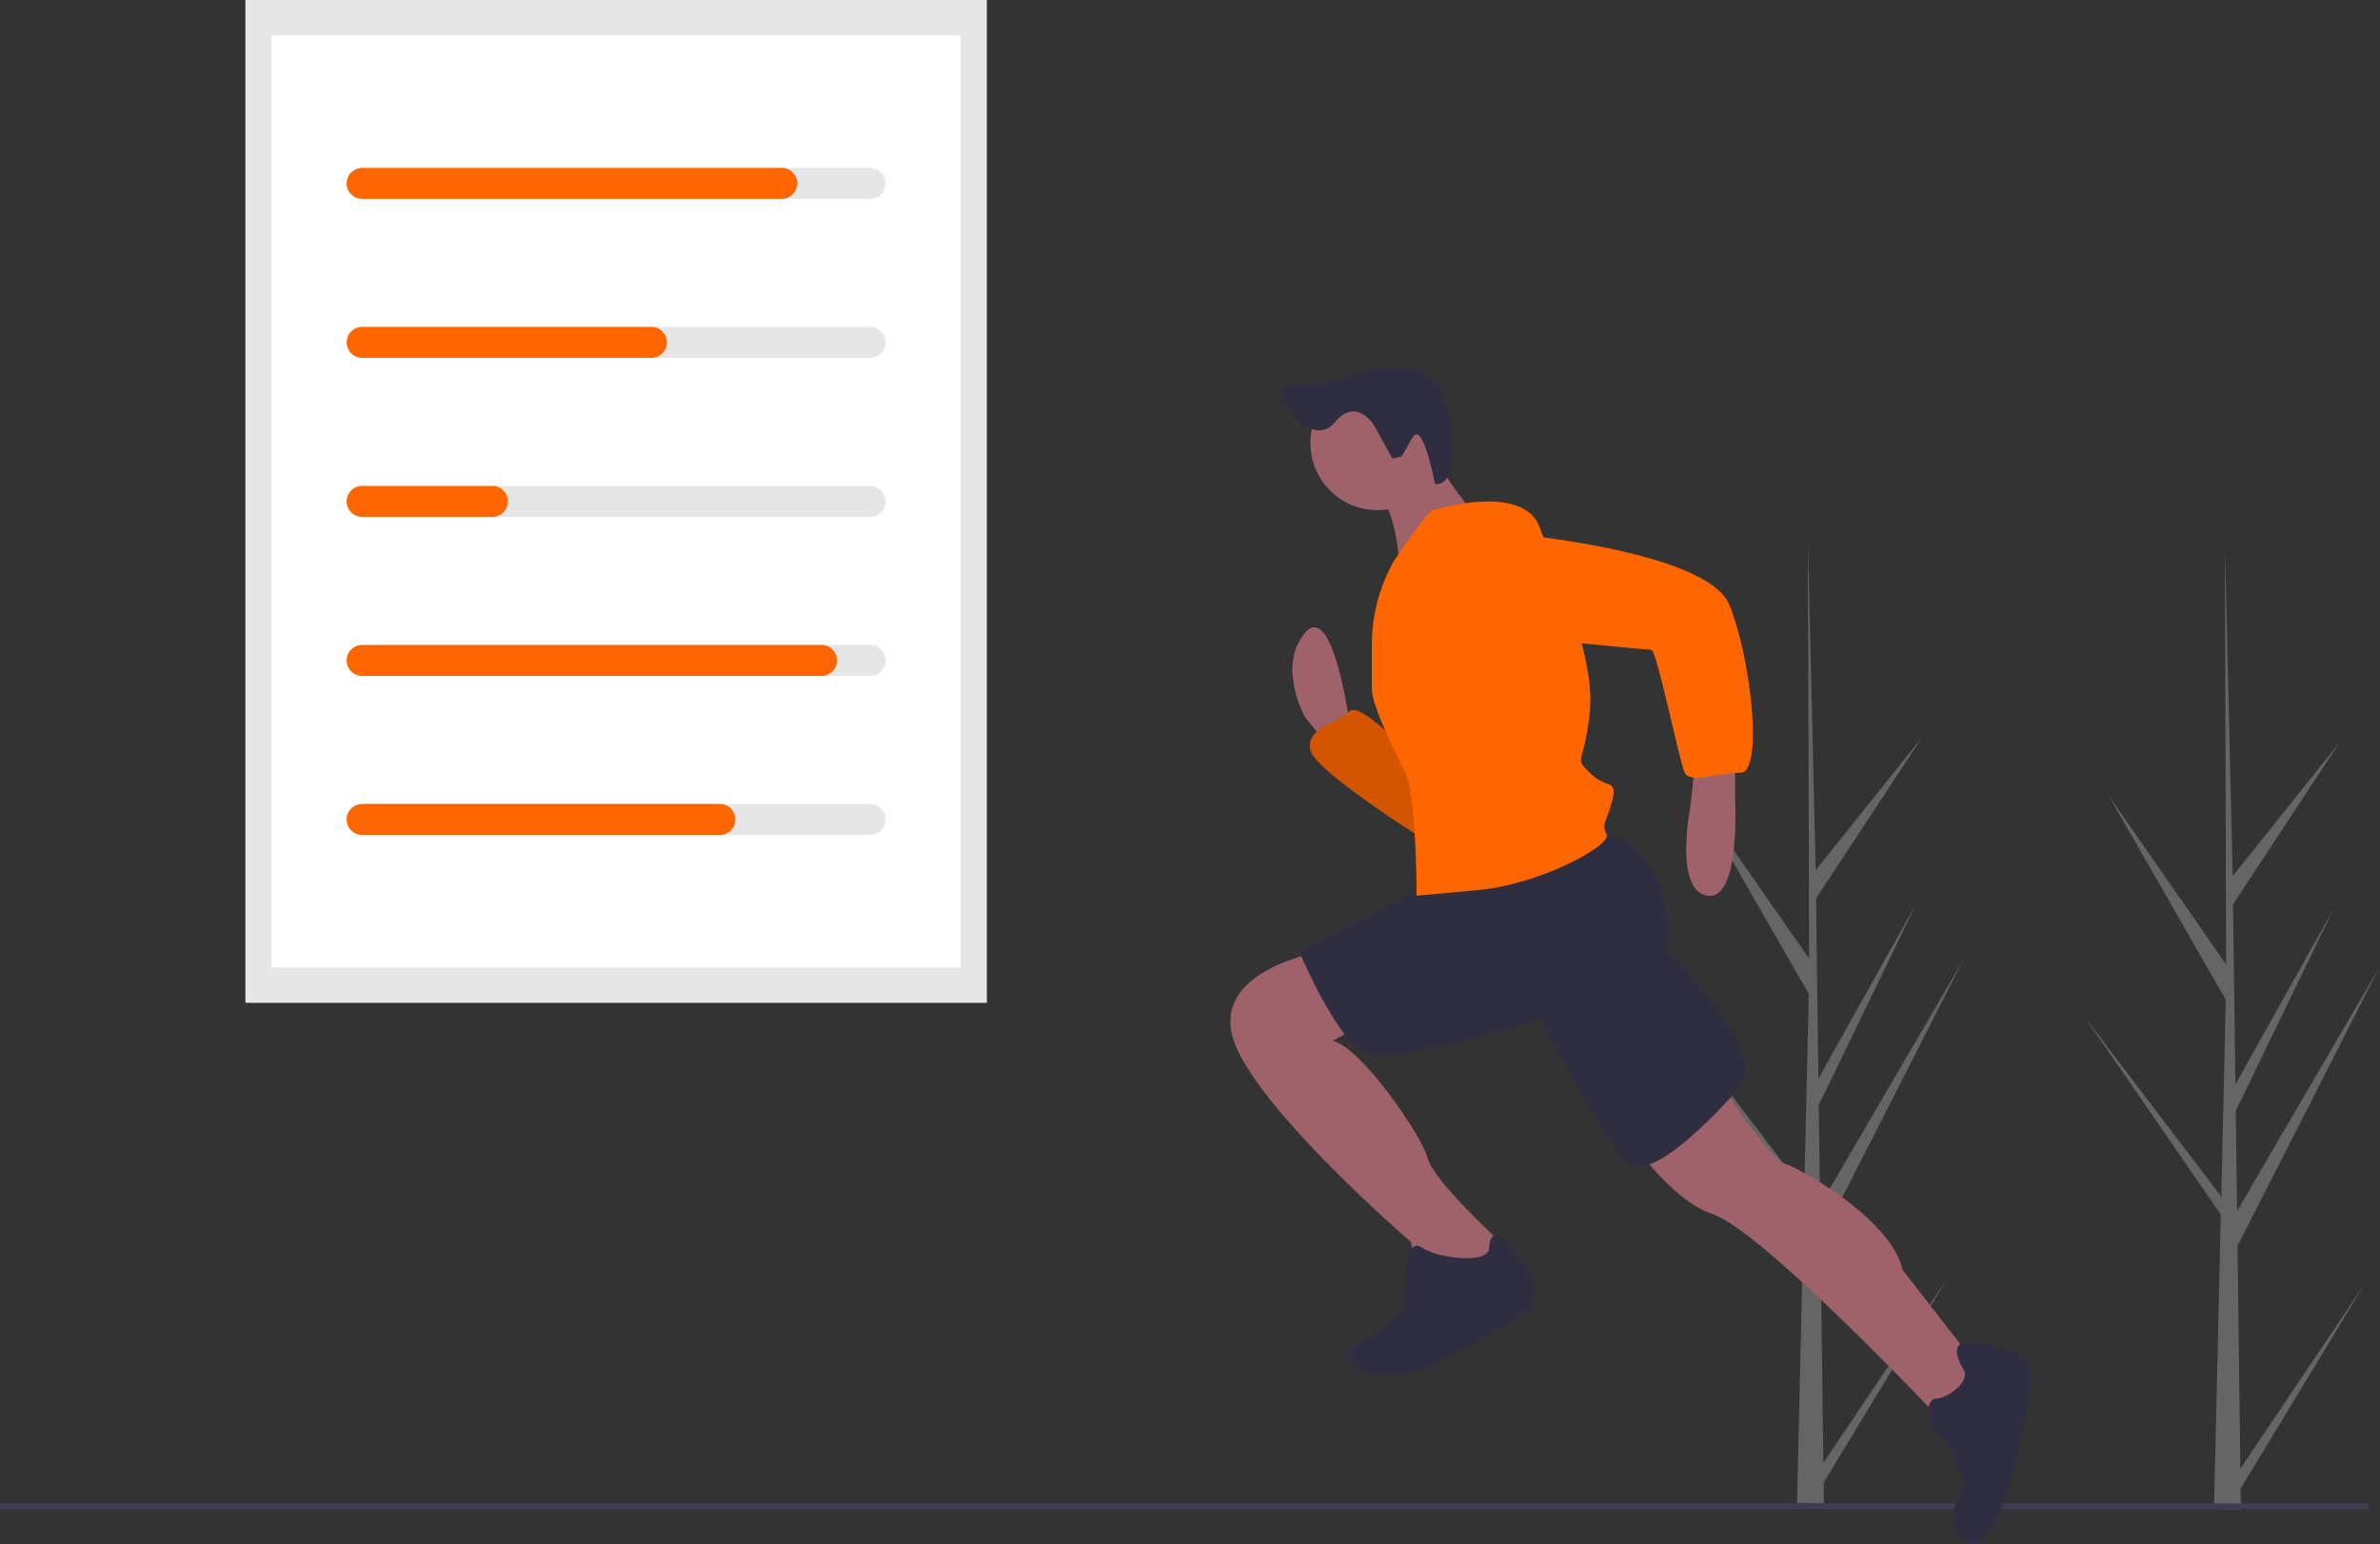 <?xml version="1.0" encoding="UTF-8" standalone="no"?>
<svg
   data-name="Layer 1"
   width="892.35"
   height="579.11"
   viewBox="0 0 892.35 579.11"
   version="1.1"
   id="svg25"
   xmlns="http://www.w3.org/2000/svg"
   xmlns:svg="http://www.w3.org/2000/svg">
  <rect x="0" y="0" width="892.35" height="579.11" fill="#333333" stroke="none"/>
  <defs
     id="defs25" />
  <title
     id="title1">fitness_stats</title>
  <path
     d="m 683.656,548.528 46.458,-69.087 -46.363,76.52 0.097,7.774 q -5.087,0.039 -10.076,-0.169 l 2.304,-99.93 -0.063,-0.771 0.085,-0.149 0.221,-9.443 -50.877,-73.867 50.817,66.8 0.18,1.996 1.74,-75.501 -43.944,-76.583 44.069,63.32 -0.46,-156.419 10e-4,-0.521 0.015,0.512 2.917,123.28 40.05,-50.076 -39.918,60.696 0.874,67.534 36.854,-65.911 -36.718,75.84 0.487,37.552 53.595,-91.813 -53.432,104.913 z"
     fill="#e6e6e6"
     id="path1"
     style="fill:#656565;fill-opacity:1" />
  <path
     d="m 840.005,550.704 46.458,-69.087 -46.363,76.52 0.097,7.774 q -5.087,0.039 -10.076,-0.169 l 2.304,-99.93 -0.063,-0.771 0.085,-0.149 0.221,-9.443 -50.877,-73.867 50.817,66.8 0.18,1.996 1.74,-75.501 -43.944,-76.583 44.069,63.32 -0.46,-156.419 10e-4,-0.521 0.015,0.512 2.917,123.28 40.05,-50.076 -39.918,60.696 0.874,67.534 36.854,-65.911 -36.718,75.84 0.487,37.552 53.595,-91.813 -53.432,104.913 z"
     fill="#e6e6e6"
     id="path2"
     style="fill:#656565;fill-opacity:1" />
  <rect
     x="92"
     width="278.008"
     height="376.039"
     fill="#e6e6e6"
     id="rect2"
     y="0" />
  <rect
     x="101.796"
     y="13.251"
     width="258.415"
     height="349.538"
     fill="#ffffff"
     id="rect3" />
  <path
     d="M 326.245,74.559 H 136.591 a 5.797,5.797 0 0 1 0,-11.595 h 189.654 a 5.797,5.797 0 1 1 0,11.595 z"
     fill="#e6e6e6"
     id="path3" />
  <path
     d="M 326.245,134.188 H 136.591 a 5.797,5.797 0 0 1 0,-11.595 h 189.654 a 5.797,5.797 0 1 1 0,11.595 z"
     fill="#e6e6e6"
     id="path4" />
  <path
     d="M 326.245,193.817 H 136.591 a 5.797,5.797 0 0 1 0,-11.595 h 189.654 a 5.797,5.797 0 1 1 0,11.595 z"
     fill="#e6e6e6"
     id="path5" />
  <path
     d="M 326.245,253.446 H 136.591 a 5.797,5.797 0 0 1 0,-11.595 h 189.654 a 5.797,5.797 0 1 1 0,11.595 z"
     fill="#e6e6e6"
     id="path6" />
  <path
     d="M 326.245,313.075 H 136.591 a 5.797,5.797 0 0 1 0,-11.595 h 189.654 a 5.797,5.797 0 1 1 0,11.595 z"
     fill="#e6e6e6"
     id="path7" />
  <path
     d="M 293.118,74.559 H 135.763 a 5.797,5.797 0 1 1 0,-11.595 h 157.355 a 5.797,5.797 0 0 1 0,11.595 z"
     fill="#6c63ff"
     id="path8"
     style="fill:#ff6600" />
  <path
     d="M 244.255,134.188 H 135.763 a 5.797,5.797 0 1 1 0,-11.595 h 108.492 a 5.797,5.797 0 1 1 0,11.595 z"
     fill="#6c63ff"
     id="path9"
     style="fill:#ff6600" />
  <path
     d="m 184.626,193.817 h -48.863 a 5.797,5.797 0 1 1 0,-11.595 h 48.863 a 5.797,5.797 0 0 1 0,11.595 z"
     fill="#6c63ff"
     id="path10"
     style="fill:#ff6600" />
  <path
     d="M 308.025,253.446 H 135.763 a 5.797,5.797 0 1 1 0,-11.595 h 172.262 a 5.797,5.797 0 0 1 0,11.595 z"
     fill="#6c63ff"
     id="path11"
     style="fill:#ff6600" />
  <path
     d="M 269.928,313.075 H 135.763 a 5.797,5.797 0 1 1 0,-11.595 h 134.165 a 5.797,5.797 0 1 1 0,11.595 z"
     fill="#6c63ff"
     id="path12"
     style="fill:#ff6600" />
  <rect
     y="563.74"
     width="888"
     height="2"
     fill="#3f3d56"
     id="rect12"
     x="0" />
  <path
     d="m 505.988,270.907 c 0,0 -6.285,-46.093 -16.761,-33.523 -10.476,12.571 0,31.427 0,31.427 l 8.381,10.476 8.381,-6.285 z"
     fill="#9f616a"
     id="path13" />
  <path
     d="m 531.13,285.574 c 0,0 -20.952,-23.047 -25.142,-18.856 -4.19,4.19 -16.761,6.285 -14.666,14.666 2.095,8.381 46.093,35.618 46.093,35.618 z"
     fill="#6c63ff"
     id="path14"
     style="fill:#d45500" />
  <path
     d="m 650.554,283.478 v 16.761 c 0,0 2.095,37.713 -10.476,35.618 -12.571,-2.095 -6.285,-33.523 -6.285,-33.523 l 2.095,-18.856 z"
     fill="#9f616a"
     id="path16" />
  <path
     d="m 644.268,404.998 c 0,0 18.856,29.332 25.142,31.427 6.285,2.095 39.808,20.952 43.998,39.808 l 29.332,37.713 -14.666,18.856 c 0,0 -67.045,-71.235 -85.902,-77.521 -18.856,-6.285 -37.713,-37.713 -37.713,-37.713 z"
     fill="#9f616a"
     id="path17" />
  <path
     d="m 495.512,356.809 c 0,0 -39.808,6.285 -33.523,31.427 6.285,25.142 67.045,77.521 67.045,77.521 l 2.095,12.571 23.047,4.19 10.476,-10.476 -2.095,-6.285 c 0,0 -25.142,-23.047 -27.237,-31.427 -2.095,-8.381 -25.142,-41.903 -35.618,-43.998 l 14.666,-8.381 z"
     fill="#9f616a"
     id="path18" />
  <path
     d="m 736.455,513.946 c 0,0 -8.381,-12.571 4.19,-10.476 12.571,2.095 20.952,4.19 20.952,12.571 0,8.381 -10.476,67.045 -23.047,62.855 -12.571,-4.19 -2.095,-23.047 -2.095,-23.047 0,0 -6.285,-16.761 -10.476,-18.856 -4.19,-2.095 -4.19,-12.571 0,-12.571 4.19,0 12.571,-6.286 10.476,-10.476 z"
     fill="#2f2e41"
     id="path19" />
  <path
     d="m 558.367,467.852 c 0,0 0,-10.476 8.381,0 8.381,10.476 12.571,18.856 4.19,25.142 -8.381,6.285 -37.713,20.952 -37.713,20.952 0,0 -31.427,6.285 -27.237,-8.381 0,0 20.952,-10.476 20.952,-18.856 0,-8.381 0,-23.047 6.285,-18.856 6.285,4.19 25.142,6.285 25.142,0 z"
     fill="#2f2e41"
     id="path20" />
  <path
     d="m 598.175,310.715 c 0,0 29.332,4.19 27.237,46.093 0,0 37.713,37.713 27.237,50.284 -10.476,12.571 -33.523,35.618 -41.903,29.332 -8.381,-6.285 -33.523,-54.474 -33.523,-54.474 0,0 -58.664,20.952 -69.14,10.476 -10.476,-10.476 -20.952,-35.618 -20.952,-35.618 l 52.379,-27.237 z"
     fill="#2f2e41"
     id="path21" />
  <circle
     cx="516.464"
     cy="166.149"
     r="25.142"
     fill="#9f616a"
     id="circle21" />
  <path
     d="m 535.32,168.245 c 0,0 14.666,23.047 18.856,25.142 4.19,2.095 -29.332,23.047 -29.332,23.047 0,0 0,-27.237 -10.476,-33.523 z"
     fill="#9f616a"
     id="path22" />
  <path
     d="m 537.415,191.291 c 0,0 33.523,-10.476 39.808,6.285 6.285,16.761 20.952,48.189 18.856,69.14 -2.095,20.952 -6.285,16.761 0,23.047 6.285,6.285 10.476,2.095 8.381,10.476 -2.095,8.381 -4.19,8.381 -2.095,12.571 2.095,4.19 -25.142,18.856 -48.189,20.952 l -23.047,2.095 c 0,0 0,-37.713 -4.19,-46.093 -4.19,-8.381 -12.571,-25.142 -12.571,-31.427 v -16.631 a 63.607,63.607 0 0 1 8.381,-31.558 v 0 c 0,0 12.571,-18.856 14.666,-18.856 z"
     fill="#6c63ff"
     id="path23"
     style="fill:#ff6600" />
  <path
     d="m 562.557,199.672 c 0,0 77.521,6.285 85.902,27.237 8.381,20.952 12.571,62.855 4.19,62.855 -8.381,0 -18.856,4.19 -20.952,0 -2.095,-4.19 -10.476,-46.093 -12.571,-46.093 -2.095,0 -64.95,-6.285 -64.95,-6.285 0,0 -27.237,-33.523 8.381,-37.713 z"
     fill="#6c63ff"
     id="path24"
     style="fill:#ff6600" />
  <path
     d="m 515.453,159.916 c 0,0 -6.672,-11.595 -15.012,-1.524 -8.34,10.071 -21.907,-8.436 -19.824,-12.385 2.083,-3.949 9.438,0.178 22.042,-3.943 12.604,-4.12 36.885,-12.514 40.951,14.867 4.066,27.382 -5.618,24.511 -5.618,24.511 0,0 -4.439,-24.263 -8.451,-17.294 l -4.012,6.969 -3.48,0.857 z"
     fill="#2f2e41"
     id="path25" />
</svg>
